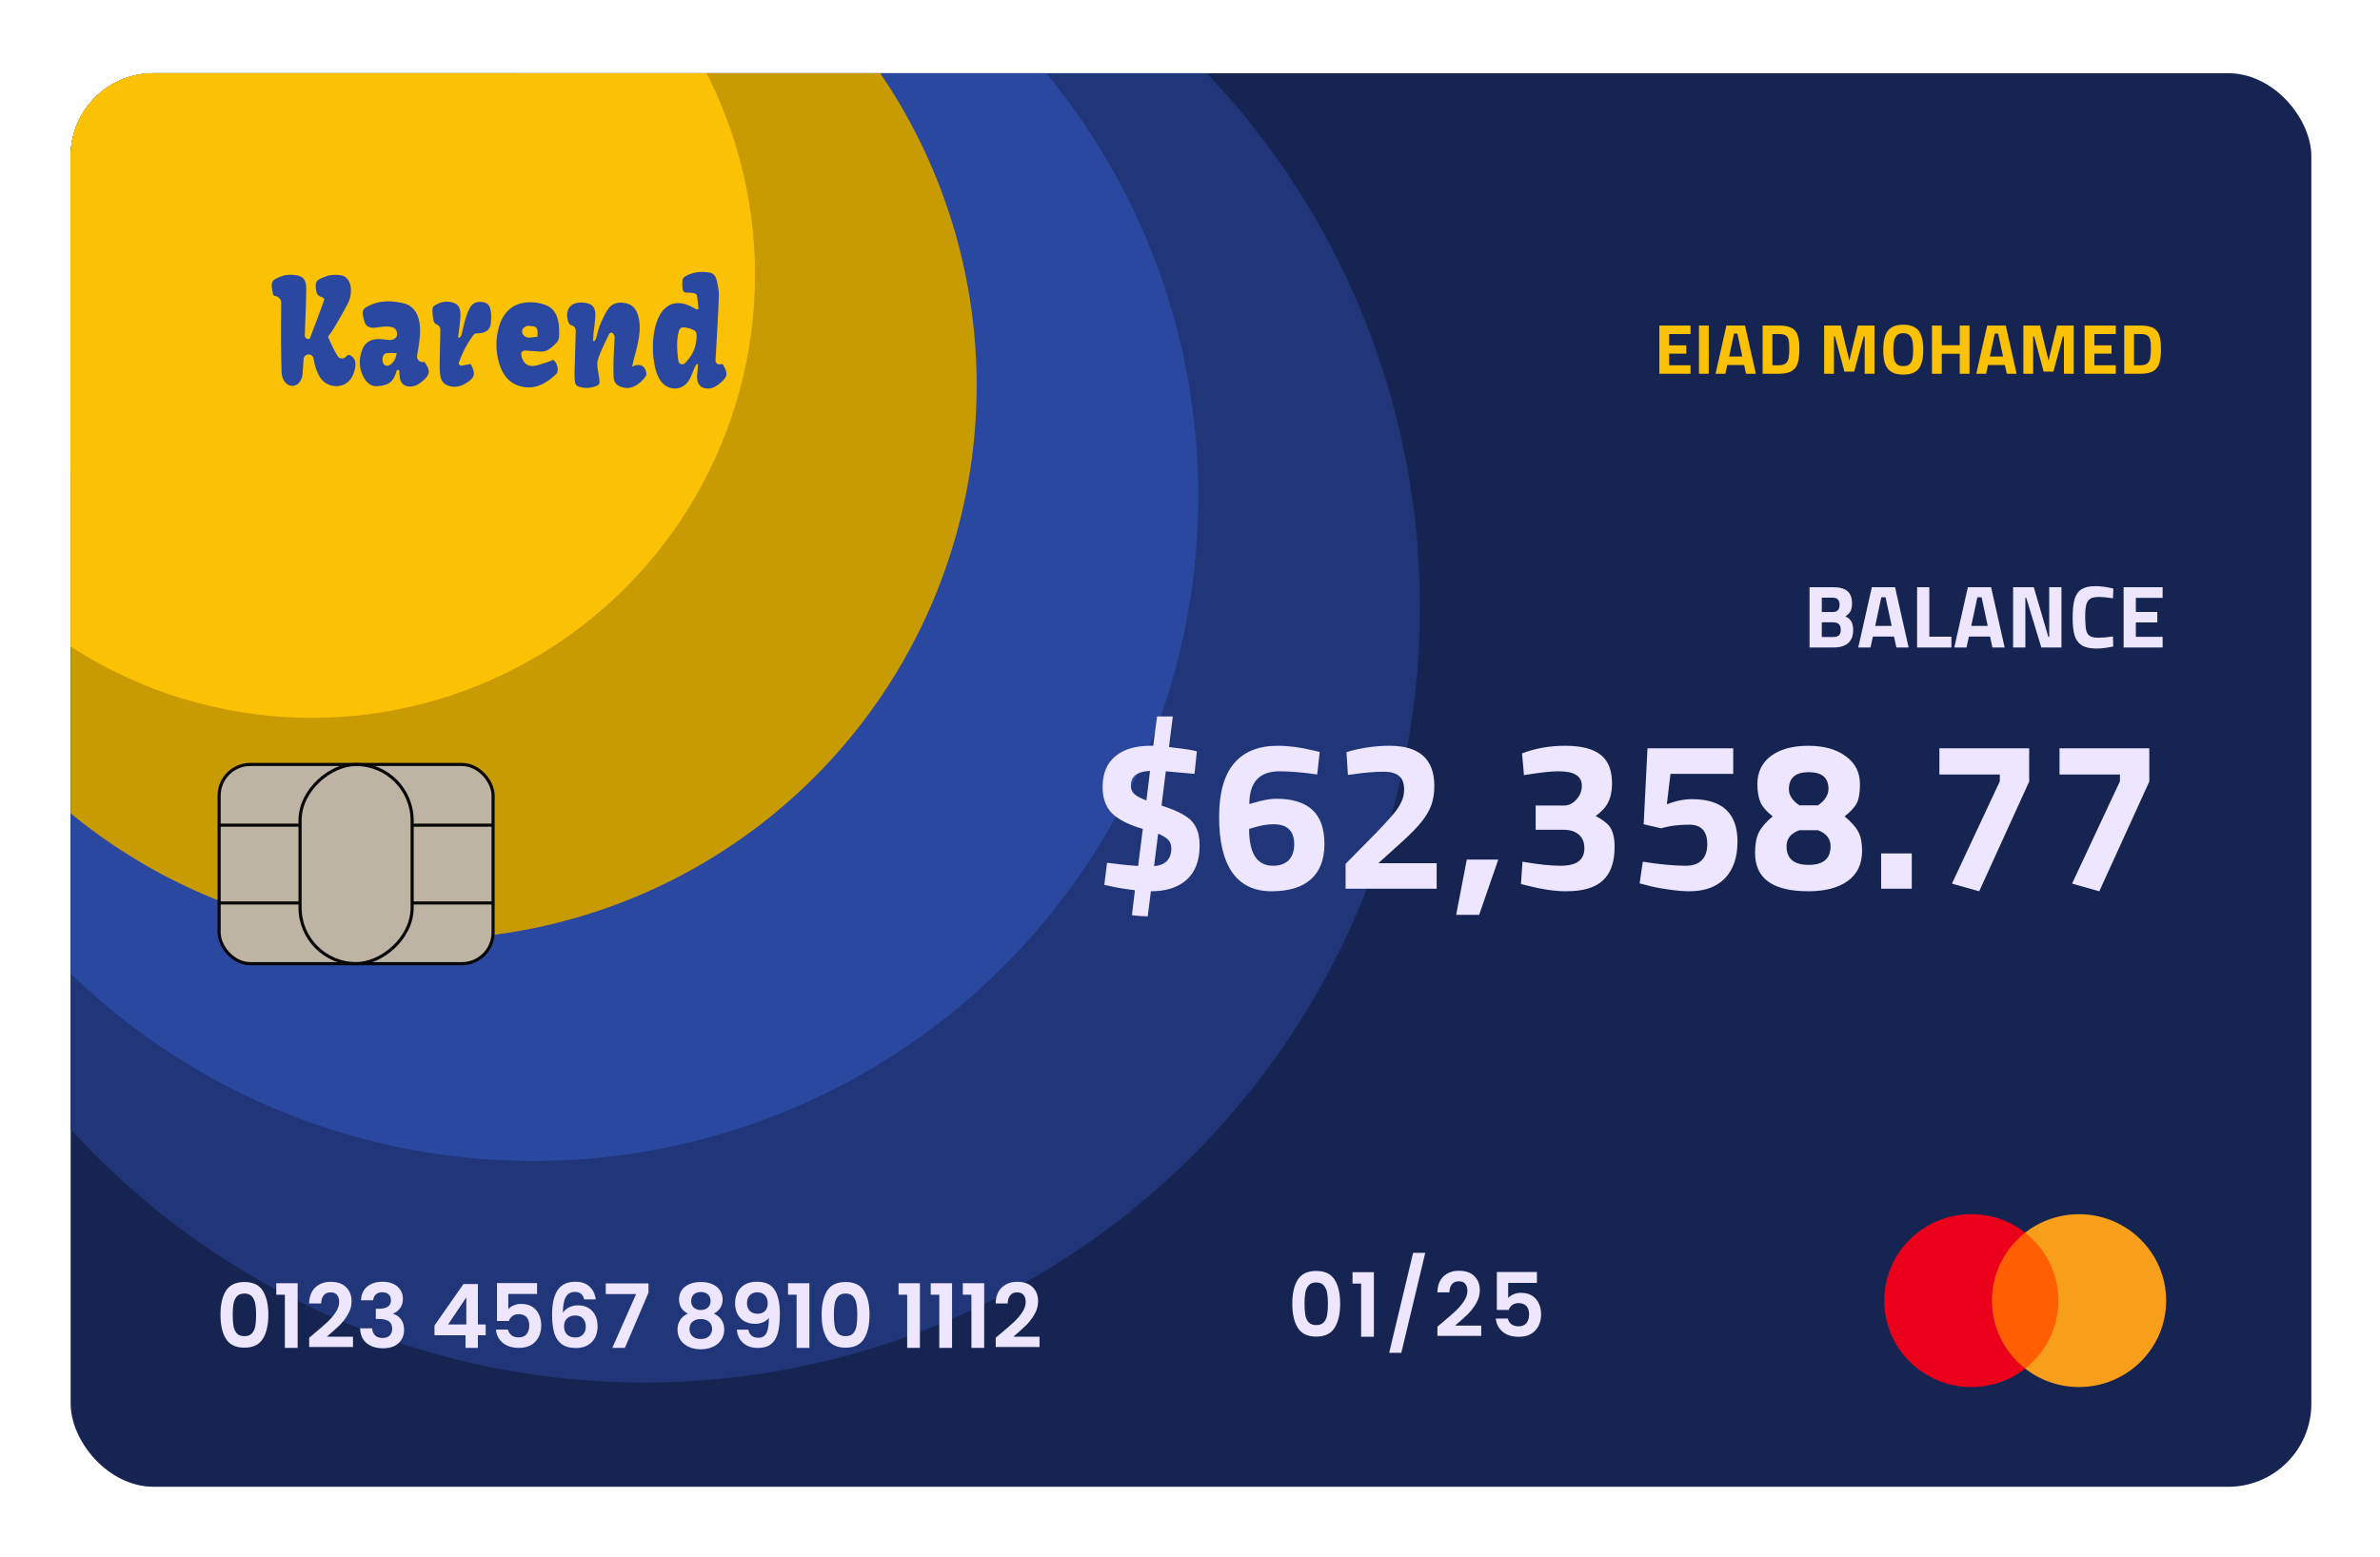 <svg width="330" height="216" viewBox="0 0 330 216" fill="none" xmlns="http://www.w3.org/2000/svg">
<g filter="url(#filter0_d_2760_92266)">
<g clip-path="url(#clip0_2760_92266)">
<rect x="9.797" y="8.924" width="310.683" height="196.059" rx="11.524" fill="#152451"/>
<circle cx="89.322" cy="82.97" r="107.556" fill="#203679"/>
<circle cx="73.957" cy="67.605" r="92.191" fill="#2B48A1"/>
<circle cx="58.591" cy="52.24" r="76.826" fill="#C99B03"/>
<circle cx="43.226" cy="36.875" r="61.461" fill="#FBC205"/>
<circle cx="27.861" cy="21.509" r="46.096" fill="#FBC205"/>
<g clip-path="url(#clip1_2760_92266)">
<path d="M30.57 181.118C30.57 179.7 30.823 178.59 31.332 177.786C31.848 176.983 32.7 176.582 33.888 176.582C35.077 176.582 35.925 176.983 36.433 177.786C36.949 178.59 37.207 179.7 37.207 181.118C37.207 182.543 36.949 183.662 36.433 184.473C35.925 185.285 35.077 185.69 33.888 185.69C32.7 185.69 31.848 185.285 31.332 184.473C30.823 183.662 30.57 182.543 30.57 181.118ZM35.511 181.118C35.511 180.511 35.47 180.003 35.388 179.593C35.314 179.175 35.158 178.835 34.921 178.573C34.691 178.311 34.347 178.18 33.888 178.18C33.429 178.18 33.081 178.311 32.843 178.573C32.614 178.835 32.458 179.175 32.376 179.593C32.303 180.003 32.266 180.511 32.266 181.118C32.266 181.74 32.303 182.265 32.376 182.691C32.45 183.109 32.606 183.449 32.843 183.711C33.081 183.965 33.429 184.092 33.888 184.092C34.347 184.092 34.696 183.965 34.933 183.711C35.171 183.449 35.327 183.109 35.4 182.691C35.474 182.265 35.511 181.74 35.511 181.118ZM38.307 178.34V176.754H41.27V185.715H39.499V178.34H38.307ZM43.511 183.773C44.297 183.117 44.924 182.572 45.391 182.138C45.858 181.695 46.248 181.236 46.559 180.761C46.87 180.286 47.026 179.819 47.026 179.36C47.026 178.942 46.928 178.614 46.731 178.376C46.534 178.139 46.231 178.02 45.821 178.02C45.412 178.02 45.096 178.159 44.875 178.438C44.654 178.708 44.539 179.081 44.531 179.556H42.859C42.892 178.573 43.183 177.827 43.732 177.319C44.289 176.811 44.994 176.557 45.846 176.557C46.78 176.557 47.497 176.807 47.997 177.307C48.497 177.799 48.747 178.45 48.747 179.261C48.747 179.901 48.575 180.511 48.231 181.093C47.886 181.675 47.493 182.183 47.051 182.617C46.608 183.043 46.03 183.56 45.317 184.166H48.944V185.592H42.871V184.314L43.511 183.773ZM50.053 179.114C50.093 178.294 50.38 177.664 50.913 177.221C51.454 176.77 52.163 176.545 53.04 176.545C53.638 176.545 54.15 176.651 54.576 176.865C55.002 177.069 55.322 177.352 55.535 177.713C55.756 178.065 55.867 178.467 55.867 178.917C55.867 179.434 55.731 179.872 55.461 180.233C55.199 180.585 54.883 180.823 54.515 180.945V180.995C54.99 181.142 55.359 181.404 55.621 181.781C55.891 182.158 56.026 182.642 56.026 183.232C56.026 183.724 55.912 184.162 55.682 184.547C55.461 184.932 55.129 185.235 54.687 185.457C54.252 185.67 53.728 185.776 53.113 185.776C52.187 185.776 51.433 185.543 50.852 185.076C50.27 184.609 49.962 183.92 49.93 183.011H51.601C51.618 183.412 51.753 183.736 52.007 183.982C52.269 184.219 52.626 184.338 53.076 184.338C53.494 184.338 53.814 184.223 54.035 183.994C54.265 183.756 54.379 183.453 54.379 183.084C54.379 182.593 54.224 182.24 53.912 182.027C53.601 181.814 53.117 181.708 52.462 181.708H52.105V180.294H52.462C53.626 180.294 54.207 179.905 54.207 179.126C54.207 178.774 54.101 178.499 53.888 178.303C53.683 178.106 53.384 178.008 52.99 178.008C52.605 178.008 52.306 178.114 52.093 178.327C51.888 178.532 51.769 178.794 51.737 179.114H50.053ZM60.242 183.969V182.617L64.261 176.865H66.265V182.47H67.347V183.969H66.265V185.715H64.544V183.969H60.242ZM64.655 178.708L62.135 182.47H64.655V178.708ZM74.465 178.241H70.483V180.343C70.655 180.13 70.901 179.958 71.22 179.827C71.54 179.688 71.88 179.618 72.24 179.618C72.896 179.618 73.433 179.761 73.851 180.048C74.269 180.335 74.572 180.704 74.76 181.154C74.949 181.597 75.043 182.072 75.043 182.58C75.043 183.523 74.773 184.281 74.232 184.854C73.699 185.428 72.937 185.715 71.945 185.715C71.011 185.715 70.266 185.481 69.708 185.014C69.151 184.547 68.835 183.937 68.762 183.183H70.433C70.507 183.51 70.671 183.773 70.925 183.969C71.187 184.166 71.519 184.264 71.921 184.264C72.404 184.264 72.769 184.113 73.015 183.81C73.261 183.506 73.384 183.105 73.384 182.605C73.384 182.097 73.257 181.712 73.002 181.449C72.757 181.179 72.392 181.044 71.909 181.044C71.564 181.044 71.278 181.13 71.048 181.302C70.819 181.474 70.655 181.704 70.556 181.99H68.909V176.729H74.465V178.241ZM80.999 178.991C80.917 178.647 80.774 178.389 80.569 178.217C80.372 178.045 80.085 177.959 79.709 177.959C79.143 177.959 78.725 178.188 78.455 178.647C78.192 179.098 78.057 179.835 78.049 180.859C78.246 180.532 78.533 180.278 78.91 180.097C79.287 179.909 79.696 179.815 80.139 179.815C80.671 179.815 81.143 179.929 81.552 180.159C81.962 180.388 82.282 180.724 82.511 181.167C82.741 181.601 82.855 182.126 82.855 182.74C82.855 183.322 82.737 183.842 82.499 184.301C82.269 184.752 81.929 185.104 81.479 185.358C81.028 185.612 80.491 185.739 79.868 185.739C79.016 185.739 78.344 185.551 77.853 185.174C77.369 184.797 77.029 184.273 76.832 183.601C76.644 182.92 76.549 182.085 76.549 181.093C76.549 179.593 76.808 178.462 77.324 177.7C77.84 176.93 78.656 176.545 79.77 176.545C80.63 176.545 81.298 176.778 81.774 177.246C82.249 177.713 82.523 178.294 82.597 178.991H80.999ZM79.745 181.228C79.311 181.228 78.947 181.355 78.651 181.609C78.356 181.863 78.209 182.232 78.209 182.716C78.209 183.199 78.344 183.58 78.615 183.859C78.893 184.137 79.282 184.277 79.782 184.277C80.225 184.277 80.573 184.141 80.827 183.871C81.089 183.601 81.221 183.236 81.221 182.777C81.221 182.302 81.094 181.925 80.839 181.646C80.594 181.368 80.229 181.228 79.745 181.228ZM89.919 178.057L86.649 185.715H84.904L88.198 178.254H83.994V176.778H89.919V178.057ZM95.378 180.97C94.559 180.544 94.149 179.884 94.149 178.991C94.149 178.549 94.26 178.147 94.481 177.786C94.71 177.418 95.05 177.127 95.501 176.914C95.96 176.692 96.517 176.582 97.173 176.582C97.829 176.582 98.382 176.692 98.832 176.914C99.291 177.127 99.631 177.418 99.853 177.786C100.082 178.147 100.197 178.549 100.197 178.991C100.197 179.442 100.086 179.839 99.865 180.183C99.644 180.519 99.349 180.782 98.98 180.97C99.431 181.167 99.783 181.454 100.037 181.831C100.291 182.207 100.418 182.654 100.418 183.17C100.418 183.728 100.275 184.215 99.988 184.633C99.709 185.043 99.324 185.358 98.832 185.58C98.341 185.801 97.788 185.912 97.173 185.912C96.558 185.912 96.005 185.801 95.513 185.58C95.03 185.358 94.645 185.043 94.358 184.633C94.079 184.215 93.94 183.728 93.94 183.17C93.94 182.654 94.067 182.207 94.321 181.831C94.575 181.445 94.928 181.159 95.378 180.97ZM98.525 179.237C98.525 178.835 98.402 178.524 98.156 178.303C97.919 178.081 97.591 177.971 97.173 177.971C96.763 177.971 96.436 178.081 96.19 178.303C95.952 178.524 95.833 178.839 95.833 179.249C95.833 179.618 95.956 179.913 96.202 180.134C96.456 180.355 96.78 180.466 97.173 180.466C97.566 180.466 97.89 180.355 98.144 180.134C98.398 179.905 98.525 179.606 98.525 179.237ZM97.173 181.72C96.706 181.72 96.325 181.839 96.03 182.076C95.743 182.314 95.6 182.654 95.6 183.097C95.6 183.506 95.739 183.842 96.017 184.105C96.304 184.359 96.689 184.486 97.173 184.486C97.656 184.486 98.037 184.355 98.316 184.092C98.595 183.83 98.734 183.498 98.734 183.097C98.734 182.662 98.591 182.326 98.304 182.089C98.017 181.843 97.64 181.72 97.173 181.72ZM103.769 183.195C103.834 183.556 103.982 183.834 104.211 184.031C104.449 184.219 104.764 184.314 105.158 184.314C105.666 184.314 106.035 184.105 106.264 183.687C106.493 183.261 106.608 182.548 106.608 181.548C106.42 181.81 106.153 182.015 105.809 182.162C105.473 182.31 105.109 182.384 104.715 182.384C104.191 182.384 103.715 182.277 103.289 182.064C102.871 181.843 102.539 181.519 102.294 181.093C102.048 180.659 101.925 180.134 101.925 179.52C101.925 178.61 102.195 177.889 102.736 177.356C103.277 176.815 104.015 176.545 104.949 176.545C106.112 176.545 106.932 176.918 107.407 177.664C107.891 178.409 108.132 179.532 108.132 181.032C108.132 182.097 108.038 182.97 107.85 183.65C107.669 184.33 107.354 184.846 106.903 185.199C106.461 185.551 105.854 185.727 105.084 185.727C104.478 185.727 103.961 185.612 103.535 185.383C103.109 185.145 102.781 184.838 102.552 184.461C102.33 184.076 102.203 183.654 102.171 183.195H103.769ZM105.072 180.982C105.498 180.982 105.834 180.851 106.08 180.589C106.325 180.327 106.448 179.974 106.448 179.532C106.448 179.048 106.317 178.676 106.055 178.413C105.801 178.143 105.453 178.008 105.01 178.008C104.568 178.008 104.215 178.147 103.953 178.426C103.699 178.696 103.572 179.057 103.572 179.507C103.572 179.942 103.695 180.298 103.941 180.577C104.195 180.847 104.572 180.982 105.072 180.982ZM109.263 178.34V176.754H112.225V185.715H110.455V178.34H109.263ZM113.925 181.118C113.925 179.7 114.179 178.59 114.688 177.786C115.204 176.983 116.056 176.582 117.244 176.582C118.433 176.582 119.281 176.983 119.789 177.786C120.305 178.59 120.563 179.7 120.563 181.118C120.563 182.543 120.305 183.662 119.789 184.473C119.281 185.285 118.433 185.69 117.244 185.69C116.056 185.69 115.204 185.285 114.688 184.473C114.179 183.662 113.925 182.543 113.925 181.118ZM118.867 181.118C118.867 180.511 118.826 180.003 118.744 179.593C118.67 179.175 118.514 178.835 118.277 178.573C118.047 178.311 117.703 178.18 117.244 178.18C116.785 178.18 116.437 178.311 116.199 178.573C115.97 178.835 115.814 179.175 115.732 179.593C115.659 180.003 115.622 180.511 115.622 181.118C115.622 181.74 115.659 182.265 115.732 182.691C115.806 183.109 115.962 183.449 116.199 183.711C116.437 183.965 116.785 184.092 117.244 184.092C117.703 184.092 118.051 183.965 118.289 183.711C118.527 183.449 118.682 183.109 118.756 182.691C118.83 182.265 118.867 181.74 118.867 181.118ZM124.592 178.34V176.754H127.555V185.715H125.784V178.34H124.592ZM129.046 178.34V176.754H132.008V185.715H130.238V178.34H129.046ZM133.499 178.34V176.754H136.461V185.715H134.691V178.34H133.499ZM138.702 183.773C139.489 183.117 140.116 182.572 140.583 182.138C141.05 181.695 141.439 181.236 141.751 180.761C142.062 180.286 142.218 179.819 142.218 179.36C142.218 178.942 142.12 178.614 141.923 178.376C141.726 178.139 141.423 178.02 141.013 178.02C140.604 178.02 140.288 178.159 140.067 178.438C139.846 178.708 139.731 179.081 139.723 179.556H138.051C138.084 178.573 138.375 177.827 138.924 177.319C139.481 176.811 140.186 176.557 141.038 176.557C141.972 176.557 142.689 176.807 143.189 177.307C143.689 177.799 143.939 178.45 143.939 179.261C143.939 179.901 143.767 180.511 143.423 181.093C143.078 181.675 142.685 182.183 142.243 182.617C141.8 183.043 141.222 183.56 140.509 184.166H144.136V185.592H138.063V184.314L138.702 183.773Z" fill="#EEE6FF"/>
<path d="M179.183 179.582C179.183 178.165 179.437 177.054 179.945 176.251C180.461 175.448 181.313 175.047 182.502 175.047C183.69 175.047 184.538 175.448 185.046 176.251C185.562 177.054 185.82 178.165 185.82 179.582C185.82 181.008 185.562 182.127 185.046 182.938C184.538 183.749 183.69 184.155 182.502 184.155C181.313 184.155 180.461 183.749 179.945 182.938C179.437 182.127 179.183 181.008 179.183 179.582ZM184.124 179.582C184.124 178.976 184.083 178.468 184.001 178.058C183.927 177.64 183.772 177.3 183.534 177.038C183.305 176.776 182.961 176.645 182.502 176.645C182.043 176.645 181.694 176.776 181.457 177.038C181.227 177.3 181.072 177.64 180.99 178.058C180.916 178.468 180.879 178.976 180.879 179.582C180.879 180.205 180.916 180.73 180.99 181.156C181.063 181.574 181.219 181.914 181.457 182.176C181.694 182.43 182.043 182.557 182.502 182.557C182.961 182.557 183.309 182.43 183.546 182.176C183.784 181.914 183.94 181.574 184.014 181.156C184.087 180.73 184.124 180.205 184.124 179.582ZM187.535 176.804V175.219H190.497V184.18H188.727V176.804H187.535ZM197.618 172.539L194.299 186.405H192.615L195.934 172.539H197.618ZM199.946 182.238C200.732 181.582 201.359 181.037 201.826 180.603C202.293 180.16 202.683 179.701 202.994 179.226C203.305 178.751 203.461 178.284 203.461 177.825C203.461 177.407 203.363 177.079 203.166 176.841C202.969 176.604 202.666 176.485 202.256 176.485C201.847 176.485 201.531 176.624 201.31 176.903C201.089 177.173 200.974 177.546 200.966 178.021H199.294C199.327 177.038 199.618 176.292 200.167 175.784C200.724 175.276 201.429 175.022 202.281 175.022C203.215 175.022 203.932 175.272 204.432 175.772C204.932 176.264 205.182 176.915 205.182 177.726C205.182 178.366 205.01 178.976 204.666 179.558C204.322 180.14 203.928 180.648 203.486 181.082C203.043 181.508 202.465 182.024 201.753 182.631H205.379V184.057H199.306V182.778L199.946 182.238ZM213.101 176.706H209.118V178.808C209.29 178.595 209.536 178.423 209.856 178.292C210.175 178.152 210.515 178.083 210.876 178.083C211.532 178.083 212.068 178.226 212.486 178.513C212.904 178.8 213.207 179.169 213.396 179.619C213.584 180.062 213.679 180.537 213.679 181.045C213.679 181.988 213.408 182.746 212.867 183.319C212.335 183.893 211.573 184.18 210.581 184.18C209.647 184.18 208.901 183.946 208.344 183.479C207.787 183.012 207.471 182.401 207.397 181.648H209.069C209.143 181.975 209.307 182.238 209.561 182.434C209.823 182.631 210.155 182.729 210.556 182.729C211.04 182.729 211.405 182.578 211.65 182.274C211.896 181.971 212.019 181.57 212.019 181.07C212.019 180.562 211.892 180.177 211.638 179.914C211.392 179.644 211.028 179.509 210.544 179.509C210.2 179.509 209.913 179.595 209.684 179.767C209.454 179.939 209.29 180.168 209.192 180.455H207.545V175.194H213.101V176.706Z" fill="#EEE6FF"/>
<path d="M286.086 188.589H275.512V169.742H286.086V188.589Z" fill="#FF5F00"/>
<path d="M276.192 179.164C276.192 175.341 277.997 171.935 280.808 169.74C278.752 168.136 276.158 167.178 273.339 167.178C266.664 167.178 261.254 172.544 261.254 179.164C261.254 185.784 266.664 191.15 273.339 191.15C276.158 191.15 278.752 190.192 280.808 188.588C277.997 186.393 276.192 182.987 276.192 179.164" fill="#EB001B"/>
<path d="M300.348 179.164C300.348 185.784 294.937 191.15 288.263 191.15C285.443 191.15 282.849 190.192 280.793 188.588C283.605 186.393 285.41 182.987 285.41 179.164C285.41 175.341 283.605 171.935 280.793 169.74C282.849 168.136 285.443 167.178 288.263 167.178C294.937 167.178 300.348 172.544 300.348 179.164" fill="#F79E1B"/>
<path d="M250.904 80.216H254.186C255.079 80.216 255.735 80.396 256.152 80.756C256.579 81.109 256.792 81.682 256.792 82.477C256.792 82.903 256.722 83.256 256.583 83.534C256.443 83.813 256.206 84.059 255.87 84.272C256.239 84.419 256.509 84.645 256.681 84.948C256.861 85.251 256.951 85.649 256.951 86.14C256.951 86.96 256.718 87.57 256.251 87.972C255.784 88.373 255.112 88.574 254.235 88.574H250.904V80.216ZM254.112 83.657C254.751 83.657 255.071 83.326 255.071 82.662C255.071 81.998 254.747 81.666 254.1 81.666H252.6V83.657H254.112ZM254.149 87.124C254.518 87.124 254.788 87.05 254.96 86.903C255.14 86.747 255.231 86.489 255.231 86.128C255.231 85.767 255.145 85.505 254.972 85.341C254.8 85.169 254.526 85.083 254.149 85.083H252.6V87.124H254.149ZM262.613 87.062H259.687L259.355 88.574H257.659L259.54 80.216H262.76L264.641 88.574H262.945L262.613 87.062ZM261.445 81.617H260.855L260.007 85.587H262.293L261.445 81.617ZM270.573 87.075V88.574H265.816V80.216H267.512V87.075H270.573ZM275.928 87.062H273.003L272.671 88.574H270.974L272.855 80.216H276.076L277.956 88.574H276.26L275.928 87.062ZM274.76 81.617H274.17L273.322 85.587H275.609L274.76 81.617ZM285.83 80.216V88.574H283.04L280.95 81.691H280.827V88.574H279.131V80.216H281.995L284.011 87.099H284.134V80.216H285.83ZM290.665 88.722C289.78 88.722 289.1 88.566 288.625 88.255C288.15 87.943 287.822 87.484 287.642 86.878C287.469 86.263 287.383 85.448 287.383 84.432C287.383 83.317 287.478 82.449 287.666 81.826C287.863 81.203 288.186 80.756 288.637 80.486C289.088 80.207 289.719 80.068 290.53 80.068C291.276 80.068 292.108 80.179 293.025 80.4L292.976 81.752C292.165 81.629 291.505 81.568 290.997 81.568C290.481 81.568 290.092 81.65 289.83 81.814C289.567 81.977 289.383 82.248 289.276 82.625C289.178 82.994 289.129 83.518 289.129 84.198V84.653C289.145 85.358 289.194 85.886 289.276 86.239C289.367 86.583 289.539 86.833 289.793 86.989C290.047 87.144 290.436 87.222 290.96 87.222C291.518 87.222 292.19 87.165 292.976 87.05L293.013 88.439C292.12 88.627 291.337 88.722 290.665 88.722ZM296.147 81.691V83.645H299.122V85.096H296.147V87.099H299.86V88.574H294.451V80.216H299.86V81.691H296.147Z" fill="#EEE6FF"/>
<path d="M159.136 125.868C157.681 125.809 156.953 125.741 156.953 125.662L157.366 122.24C155.871 122.063 154.652 121.856 153.708 121.62L153.118 121.502L153.501 118.434C155.094 118.65 156.53 118.798 157.808 118.877L158.457 113.743C156.412 113.134 154.966 112.386 154.121 111.501C153.295 110.616 152.882 109.436 152.882 107.961C152.882 106.073 153.462 104.647 154.622 103.684C155.783 102.7 157.415 102.208 159.519 102.208H159.903L160.434 98.137H162.617L162.086 102.385C162.499 102.425 163.069 102.494 163.797 102.592C164.525 102.69 165.076 102.779 165.449 102.857L165.951 102.975L165.626 106.103C164.19 105.965 162.863 105.847 161.644 105.749L161.054 110.498C162.391 110.931 163.433 111.373 164.181 111.826C164.928 112.259 165.469 112.809 165.803 113.478C166.157 114.127 166.334 114.982 166.334 116.044C166.334 118.129 165.734 119.712 164.535 120.794C163.335 121.856 161.693 122.387 159.608 122.387H159.578L159.136 125.868ZM159.46 105.69C157.69 105.768 156.805 106.447 156.805 107.725C156.805 108.197 156.953 108.581 157.248 108.876C157.563 109.171 158.133 109.476 158.959 109.79L159.46 105.69ZM160.021 118.906C160.827 118.827 161.427 118.582 161.821 118.169C162.214 117.736 162.411 117.175 162.411 116.487C162.411 115.956 162.273 115.553 161.998 115.277C161.742 114.982 161.27 114.687 160.582 114.392L160.021 118.906ZM176.293 122.387C173.913 122.387 172.104 121.522 170.865 119.791C169.645 118.041 169.036 115.474 169.036 112.091C169.036 108.768 169.724 106.289 171.101 104.657C172.477 103.025 174.493 102.208 177.148 102.208C178.722 102.208 180.364 102.425 182.075 102.857L182.99 103.064L182.636 106.191C180.63 105.896 178.889 105.749 177.414 105.749C174.621 105.749 173.225 107.263 173.225 110.292L173.844 110.115C175.103 109.741 176.136 109.554 176.942 109.554C179.184 109.554 180.856 110.066 181.957 111.088C183.078 112.111 183.639 113.694 183.639 115.838C183.639 117.982 183.009 119.614 181.751 120.735C180.512 121.837 178.692 122.387 176.293 122.387ZM176.499 118.847C177.443 118.847 178.171 118.591 178.683 118.08C179.194 117.549 179.45 116.812 179.45 115.867C179.45 114.019 178.496 113.094 176.588 113.094C175.703 113.094 174.739 113.262 173.697 113.596L173.195 113.743C173.195 117.146 174.297 118.847 176.499 118.847ZM186.576 118.582L190.736 114.363C191.817 113.242 192.624 112.367 193.155 111.737C193.686 111.108 194.069 110.528 194.305 109.997C194.561 109.466 194.689 108.895 194.689 108.286C194.689 107.401 194.453 106.771 193.981 106.398C193.529 106.004 192.84 105.808 191.916 105.808C190.618 105.808 189.182 105.926 187.609 106.162L186.901 106.25L186.694 103.093C188.622 102.503 190.618 102.208 192.683 102.208C196.813 102.208 198.878 104.067 198.878 107.784C198.878 108.768 198.74 109.643 198.465 110.41C198.209 111.157 197.767 111.924 197.138 112.711C196.528 113.478 195.653 114.383 194.512 115.425L191.119 118.493H199.203V122.033H186.576V118.582ZM203.379 117.992H207.745L205.09 125.662H201.904L203.379 117.992ZM217.147 122.387C215.613 122.387 213.843 122.132 211.837 121.62L210.893 121.384L211.099 118.287C213.263 118.66 215.013 118.847 216.351 118.847C217.491 118.847 218.327 118.65 218.858 118.257C219.409 117.844 219.684 117.234 219.684 116.428C219.684 115.602 219.429 114.973 218.917 114.54C218.406 114.088 217.717 113.861 216.852 113.861H212.928V110.498H216.852C217.501 110.498 218.071 110.223 218.563 109.672C219.075 109.122 219.33 108.482 219.33 107.755C219.33 107.066 219.065 106.565 218.534 106.25C218.022 105.916 217.206 105.749 216.085 105.749C215.161 105.749 213.823 105.886 212.073 106.162L211.306 106.28L211.04 103.271C212.85 102.562 214.836 102.208 217 102.208C219.261 102.208 220.913 102.631 221.956 103.477C222.998 104.303 223.519 105.621 223.519 107.43C223.519 108.492 223.332 109.377 222.959 110.085C222.605 110.774 222.034 111.393 221.248 111.944C221.936 112.318 222.457 112.672 222.811 113.006C223.185 113.34 223.45 113.763 223.608 114.274C223.785 114.766 223.873 115.425 223.873 116.251C223.873 118.336 223.332 119.88 222.251 120.883C221.189 121.886 219.488 122.387 217.147 122.387ZM234.245 122.387C233.399 122.387 232.396 122.299 231.236 122.122C230.095 121.964 229.151 121.778 228.404 121.561L227.342 121.296L227.784 118.287C230.105 118.66 232.091 118.847 233.744 118.847C234.707 118.847 235.445 118.591 235.956 118.08C236.467 117.569 236.723 116.831 236.723 115.867C236.723 114.058 235.897 113.153 234.245 113.153C232.888 113.153 231.728 113.281 230.764 113.537L230.321 113.655L227.902 113.094L228.433 102.562H240.322V106.103H231.619L231.118 110.321C232.337 109.849 233.498 109.613 234.599 109.613C238.808 109.613 240.912 111.57 240.912 115.484C240.912 117.687 240.332 119.388 239.172 120.588C238.011 121.787 236.369 122.387 234.245 122.387ZM250.724 122.387C245.807 122.387 243.348 120.617 243.348 117.077C243.348 115.877 243.525 114.923 243.879 114.215C244.253 113.488 244.892 112.75 245.797 112.003C244.971 111.354 244.41 110.715 244.115 110.085C243.82 109.436 243.673 108.581 243.673 107.519C243.673 105.847 244.312 104.539 245.59 103.595C246.869 102.671 248.58 102.208 250.724 102.208C252.887 102.208 254.618 102.69 255.916 103.654C257.233 104.598 257.892 105.896 257.892 107.548C257.892 108.689 257.755 109.544 257.479 110.115C257.204 110.685 256.634 111.314 255.768 112.003C256.673 112.75 257.302 113.458 257.656 114.127C258.01 114.776 258.187 115.651 258.187 116.753C258.187 118.621 257.519 120.027 256.181 120.971C254.863 121.915 253.044 122.387 250.724 122.387ZM252.081 110.469C253.044 109.8 253.526 109.033 253.526 108.168C253.526 106.634 252.612 105.867 250.783 105.867C248.953 105.867 248.039 106.663 248.039 108.256C248.039 109.063 248.521 109.8 249.484 110.469H252.081ZM250.783 118.729C252.808 118.729 253.821 117.864 253.821 116.133C253.821 115.11 253.241 114.373 252.081 113.92H249.484C248.304 114.353 247.714 115.091 247.714 116.133C247.714 117.864 248.737 118.729 250.783 118.729ZM260.83 117.136H265.078V122.033H260.83V117.136ZM270.649 121.325L277.287 107.135V106.191H268.909V102.562H281.358V107.165L274.426 122.387L270.649 121.325ZM287.305 121.325L293.943 107.135V106.191H285.564V102.562H298.014V107.165L291.081 122.387L287.305 121.325Z" fill="#EEE6FF"/>
<path d="M231.432 45.102V46.666H233.812V47.826H231.432V49.429H234.402V50.609H230.075V43.922H234.402V45.102H231.432ZM235.57 43.922H236.927V50.609H235.57V43.922ZM241.835 49.4H239.494L239.229 50.609H237.872L239.376 43.922H241.953L243.457 50.609H242.1L241.835 49.4ZM240.901 45.044H240.429L239.75 48.22H241.579L240.901 45.044ZM246.649 43.922C247.41 43.922 247.993 44.031 248.4 44.247C248.806 44.457 249.088 44.791 249.245 45.25C249.409 45.709 249.491 46.345 249.491 47.158C249.491 48.003 249.412 48.672 249.255 49.164C249.098 49.656 248.813 50.019 248.4 50.255C247.993 50.491 247.41 50.609 246.649 50.609H244.397V43.922H246.649ZM246.649 49.429C247.075 49.429 247.39 49.344 247.593 49.174C247.803 49.003 247.937 48.761 247.996 48.446C248.062 48.125 248.095 47.669 248.095 47.079C248.095 46.555 248.062 46.158 247.996 45.889C247.931 45.62 247.796 45.424 247.593 45.299C247.39 45.168 247.075 45.102 246.649 45.102H245.754V49.429H246.649ZM259.909 43.922V50.609H258.552V45.437H258.405L257.097 50.314H255.74L254.432 45.437H254.284V50.609H252.927V43.922H255.238L256.418 48.79L257.598 43.922H259.909ZM263.896 50.727C263.22 50.727 262.68 50.606 262.273 50.364C261.867 50.121 261.572 49.751 261.388 49.252C261.211 48.748 261.123 48.095 261.123 47.295C261.123 46.489 261.211 45.834 261.388 45.329C261.572 44.817 261.867 44.437 262.273 44.188C262.68 43.932 263.22 43.804 263.896 43.804C264.571 43.804 265.112 43.932 265.518 44.188C265.925 44.437 266.216 44.817 266.393 45.329C266.577 45.834 266.669 46.489 266.669 47.295C266.669 48.082 266.58 48.725 266.403 49.223C266.233 49.721 265.944 50.098 265.538 50.354C265.131 50.603 264.584 50.727 263.896 50.727ZM263.896 49.547C264.25 49.547 264.525 49.475 264.722 49.331C264.925 49.18 265.066 48.944 265.145 48.623C265.23 48.295 265.272 47.853 265.272 47.295C265.272 46.738 265.23 46.296 265.145 45.968C265.059 45.633 264.915 45.388 264.712 45.23C264.515 45.066 264.243 44.984 263.896 44.984C263.548 44.984 263.273 45.066 263.07 45.23C262.873 45.388 262.732 45.633 262.647 45.968C262.562 46.296 262.519 46.738 262.519 47.295C262.519 47.813 262.555 48.233 262.627 48.554C262.699 48.875 262.834 49.121 263.03 49.292C263.234 49.462 263.522 49.547 263.896 49.547ZM273.084 43.922V50.609H271.727V47.836H269.239V50.609H267.882V43.922H269.239V46.656H271.727V43.922H273.084ZM277.988 49.4H275.648L275.382 50.609H274.025L275.53 43.922H278.106L279.611 50.609H278.254L277.988 49.4ZM277.054 45.044H276.582L275.904 48.22H277.733L277.054 45.044ZM287.533 43.922V50.609H286.176V45.437H286.028L284.72 50.314H283.363L282.055 45.437H281.908V50.609H280.551V43.922H282.862L284.042 48.79L285.222 43.922H287.533ZM290.398 45.102V46.666H292.778V47.826H290.398V49.429H293.368V50.609H289.041V43.922H293.368V45.102H290.398ZM296.787 43.922C297.548 43.922 298.131 44.031 298.538 44.247C298.944 44.457 299.226 44.791 299.383 45.25C299.547 45.709 299.629 46.345 299.629 47.158C299.629 48.003 299.55 48.672 299.393 49.164C299.236 49.656 298.951 50.019 298.538 50.255C298.131 50.491 297.548 50.609 296.787 50.609H294.535V43.922H296.787ZM296.787 49.429C297.213 49.429 297.528 49.344 297.731 49.174C297.941 49.003 298.075 48.761 298.134 48.446C298.2 48.125 298.233 47.669 298.233 47.079C298.233 46.555 298.2 46.158 298.134 45.889C298.069 45.62 297.934 45.424 297.731 45.299C297.528 45.168 297.213 45.102 296.787 45.102H295.892V49.429H296.787Z" fill="#FBC205"/>
<path d="M45.488 45.477C45.489 45.477 45.49 45.477 45.49 45.478C45.896 46.423 46.278 47.339 46.835 48.187C47.078 48.557 47.593 48.59 47.916 48.286C47.974 48.231 48.033 48.176 48.092 48.121C48.22 48.001 48.413 47.964 48.565 48.051V48.051C49.245 48.441 49.403 49.036 49.224 49.868C48.969 51.076 48.425 51.93 47.33 52.233C46.187 52.549 45.005 52.099 44.372 51.1C43.873 50.312 43.627 49.41 43.461 48.471V48.471C43.4 48.128 43.067 47.9 42.721 47.94C42.716 47.94 42.712 47.941 42.707 47.941C42.377 47.979 42.12 48.246 42.097 48.578C42.05 49.25 42.005 49.913 41.958 50.584C41.903 51.382 41.483 52.187 40.689 52.28V52.28C39.698 52.396 39.06 51.377 39.037 50.38C39.003 48.937 38.969 47.499 38.96 46.059C38.95 44.305 38.974 42.552 38.988 40.763C38.992 40.343 38.709 39.974 38.303 39.868C38.265 39.859 38.227 39.849 38.19 39.839C38.059 39.805 37.893 39.752 37.865 39.619V39.619C37.486 37.835 37.564 37.602 39.145 37.051C39.761 36.835 40.482 36.847 41.131 36.952C42.093 37.105 42.457 37.67 42.461 38.799C42.462 39.932 42.411 41.066 42.375 42.199C42.341 43.242 42.289 44.282 42.255 45.324V45.324C42.245 45.679 42.785 45.975 42.972 45.674C42.981 45.658 42.99 45.642 42.996 45.625C43.672 43.893 44.309 42.136 44.949 40.388V40.388C45.016 40.212 44.813 40.042 44.635 39.978C44.562 39.952 44.488 39.925 44.415 39.899C44.14 39.8 43.931 39.565 43.876 39.278C43.581 37.747 43.846 37.609 45.193 37.097C45.805 36.865 46.522 36.865 47.178 36.929C48.055 37.02 48.597 37.799 48.652 38.803C48.696 39.56 48.547 40.288 48.212 40.921C47.619 42.048 46.976 43.145 46.332 44.238C46.081 44.667 45.777 45.052 45.486 45.474C45.485 45.476 45.486 45.477 45.488 45.477V45.477Z" fill="#2B48A1"/>
<path d="M96.854 41.642C96.788 41.015 96.746 40.386 96.638 39.767C96.612 39.625 96.381 39.467 96.223 39.435C95.882 39.366 95.526 39.357 95.175 39.354C94.841 39.349 94.669 39.144 94.638 38.806C94.603 38.413 94.579 38.004 94.636 37.617C94.664 37.419 94.853 37.186 95.02 37.091C96.092 36.48 97.24 36.37 98.408 36.581C98.897 36.667 99.243 37.068 99.362 37.599C99.519 38.305 99.703 39.044 99.678 39.758C99.578 42.542 99.401 45.322 99.249 48.106C99.239 48.304 99.222 48.501 99.203 48.709C99.167 49.088 99.51 49.39 99.88 49.303C99.898 49.298 99.916 49.294 99.933 49.29C100.044 49.264 100.193 49.249 100.251 49.347V49.347C100.965 50.55 100.903 51.018 99.907 51.865C99.36 52.332 98.778 52.694 98.058 52.661C97.187 52.621 96.706 52.134 96.65 51.144C96.63 50.782 96.706 50.418 96.737 50.052C96.755 49.828 96.765 49.604 96.776 49.379C96.779 49.329 96.747 49.284 96.7 49.268V49.268C96.65 49.25 96.596 49.27 96.568 49.315C96.488 49.444 96.403 49.569 96.34 49.708C96.096 50.254 95.894 50.826 95.622 51.349C94.669 53.169 92.432 52.973 91.523 51.48C91.224 50.988 90.978 50.411 90.848 49.83C90.411 47.899 90.406 45.949 90.871 44.01C90.907 43.862 90.957 43.72 91.005 43.578C91.942 40.674 93.978 40.302 95.938 41.337C96.109 41.426 96.277 41.523 96.446 41.618C96.572 41.69 96.725 41.696 96.856 41.634V41.634M94.078 48.885C94.148 49.306 94.703 49.438 94.996 49.128C95.772 48.308 96.342 47.396 96.506 46.248C96.714 44.793 96.667 44.574 95.198 44.225C94.419 44.041 94.181 44.26 94.021 45.146C93.795 46.398 93.876 47.644 94.078 48.885V48.885Z" fill="#2B48A1"/>
<path d="M87.645 49.614C87.772 49.564 87.889 49.518 88 49.475C88.549 49.262 89.24 49.446 89.462 49.992V49.992C89.73 50.649 89.681 50.86 89.218 51.366C88.327 52.33 87.329 52.883 86.066 52.414C85.502 52.206 85.115 51.811 85.082 51.113C85.046 50.319 85.048 49.524 85.067 48.728C85.095 47.75 85.16 46.769 85.208 45.792C85.215 45.641 85.252 45.461 85.194 45.338C85.115 45.166 84.986 44.976 84.84 44.912C84.742 44.87 84.503 44.985 84.449 45.104C83.899 46.296 83.256 47.455 82.891 48.72C82.694 49.409 82.948 50.289 83.062 51.068C83.203 52.041 83.173 52.168 82.342 52.422C81.655 52.633 80.963 52.637 80.273 52.401C79.918 52.281 79.725 52.036 79.704 51.619C79.686 51.281 79.649 50.945 79.66 50.609C79.709 48.682 79.771 46.751 79.827 44.822C79.829 44.749 79.83 44.675 79.831 44.6C79.835 44.274 79.6 43.985 79.284 43.906V43.906C79.069 43.851 78.9 43.705 78.825 43.497C78.718 43.204 78.657 42.939 78.629 42.613C78.564 41.874 78.942 41.121 79.644 40.883C80.279 40.667 80.954 40.673 81.657 40.898C82.33 41.114 82.574 41.757 82.552 42.467C82.525 43.321 82.384 44.167 82.297 45.016C82.263 45.33 82.245 45.649 82.222 45.964C82.218 46.015 82.249 46.063 82.297 46.08V46.08C82.347 46.097 82.401 46.079 82.434 46.039C82.514 45.942 82.606 45.849 82.641 45.735C82.817 45.156 82.914 44.54 83.139 43.989C83.453 43.216 83.789 42.44 84.231 41.757C84.93 40.676 85.956 40.586 87.01 40.888C87.954 41.157 88.381 41.971 88.586 43.003C88.812 44.147 88.674 45.263 88.446 46.369C88.281 47.174 88.043 47.957 87.843 48.751C87.787 48.975 87.743 49.205 87.658 49.61" fill="#2B48A1"/>
<path d="M58.835 48.951C59.696 50.134 59.66 50.705 58.667 51.562C58.127 52.03 57.548 52.406 56.829 52.386C55.917 52.361 55.446 51.86 55.398 50.809C55.39 50.629 55.391 50.449 55.37 50.257C55.348 50.054 55.056 50.005 55.001 50.202V50.202C54.531 51.874 53.763 52.243 52.246 52.336C51.343 52.392 50.736 51.738 50.324 50.902C49.731 49.697 49.759 48.421 50.255 47.192C50.625 46.275 51.363 45.859 52.214 45.804C52.773 45.767 53.339 45.86 53.898 45.924V45.924C54.469 45.988 55.072 45.694 55.06 45.119C55.046 44.436 54.659 44.115 53.844 44.064C53.262 44.027 52.671 44.135 52.091 44.216V44.216C51.462 44.3 50.804 44.129 50.585 43.533C50.456 43.182 50.369 42.816 50.306 42.439C50.228 41.955 50.366 41.629 50.758 41.389C51.758 40.783 52.839 40.553 53.951 40.564C54.591 40.571 55.237 40.677 55.87 40.81C57.121 41.074 57.896 42.007 58.147 43.428C58.358 44.628 58.202 45.808 58.021 46.985C57.966 47.342 57.901 47.698 57.83 48.069C57.718 48.652 58.269 49.137 58.831 48.948V48.948M54.997 47.756C54.524 47.751 54.05 47.702 53.587 47.761C53.168 47.811 52.96 48.336 53.061 48.901C53.137 49.317 53.39 49.541 53.739 49.497C54.308 49.426 54.932 48.612 54.994 47.756" fill="#2B48A1"/>
<path d="M76.703 48.678C77.133 49.02 77.299 49.47 77.333 49.967C77.347 50.181 77.279 50.488 77.149 50.617C75.743 51.987 74.163 52.844 72.263 52.378C70.457 51.938 69.481 50.506 69.047 48.56C68.717 47.077 68.767 45.58 69.18 44.114C69.751 42.091 71.052 40.917 72.909 40.725C73.859 40.629 74.786 40.747 75.691 41.096C76.611 41.455 77.166 42.193 77.388 43.248C77.474 43.66 77.525 44.094 77.525 44.52C77.522 45.148 77.646 45.835 77.148 46.33C76.517 46.955 75.883 47.595 74.958 47.535C74.235 47.489 73.51 47.437 72.787 47.39V47.39C72.486 47.37 72.231 47.627 72.268 47.926C72.405 49.046 73.099 49.672 74.107 49.507C74.714 49.409 75.306 49.182 75.903 48.996C76.184 48.908 76.457 48.781 76.71 48.68M74.51 45.475C74.66 43.988 74.245 44.054 73.44 43.975C73.283 43.96 73.098 43.942 72.965 44.013C72.767 44.124 72.528 44.273 72.443 44.48V44.48C72.195 45.067 72.808 45.669 73.441 45.597C73.812 45.554 74.165 45.514 74.513 45.474" fill="#2B48A1"/>
<path d="M65.264 49.245C65.977 50.594 65.864 51.125 64.719 51.861C63.916 52.378 63.078 52.582 62.159 52.267C61.52 52.049 61.151 51.582 61.048 50.859C60.983 50.409 60.952 49.946 60.958 49.49C60.976 47.991 61.019 46.492 61.052 44.992C61.054 44.827 61.056 44.662 61.056 44.494C61.058 44.184 60.866 43.905 60.576 43.794V43.794C60.323 43.696 60.144 43.469 60.102 43.201C60.049 42.863 59.993 42.51 59.972 42.154C59.923 41.35 59.974 41.283 60.592 40.96C61.221 40.63 61.871 40.523 62.557 40.673C63.432 40.864 63.837 41.328 63.843 42.352C63.846 43.051 63.738 43.75 63.663 44.447C63.628 44.789 63.572 45.128 63.523 45.469C63.515 45.527 63.546 45.584 63.6 45.609V45.609C63.657 45.635 63.725 45.616 63.765 45.567C63.852 45.458 63.949 45.352 63.983 45.225C64.179 44.495 64.318 43.742 64.53 43.018C64.682 42.501 64.876 41.987 65.121 41.52C65.412 40.968 65.872 40.651 66.458 40.638C67.585 40.617 68.014 41.05 68.09 42.342C68.12 42.847 68.099 43.345 68.012 43.85C67.88 44.623 67.115 45.012 66.331 44.992V44.992C66.114 44.986 65.808 45.019 65.686 45.181C64.807 46.349 64.111 47.658 63.618 49.094V49.094C63.536 49.328 63.838 49.526 64.081 49.478C64.474 49.399 64.853 49.323 65.26 49.243" fill="#2B48A1"/>
</g>
<rect x="30.383" y="104.801" width="37.986" height="27.626" rx="4.317" fill="#BDB4A3" stroke="#070707" stroke-width="0.432"/>
<rect x="57.145" y="104.801" width="27.626" height="15.54" rx="7.77" transform="rotate(90 57.145 104.801)" stroke="#070707" stroke-width="0.432"/>
<line x1="57.36" y1="113.218" x2="68.152" y2="113.218" stroke="#070707" stroke-width="0.432" stroke-linecap="round"/>
<line x1="68.155" y1="124.011" x2="57.364" y2="124.011" stroke="#070707" stroke-width="0.432" stroke-linecap="round"/>
<line x1="30.595" y1="113.218" x2="41.386" y2="113.218" stroke="#070707" stroke-width="0.432" stroke-linecap="round"/>
<line x1="41.39" y1="124.011" x2="30.598" y2="124.011" stroke="#070707" stroke-width="0.432" stroke-linecap="round"/>
</g>
</g>
<defs>
<filter id="filter0_d_2760_92266" x="0.578" y="0.934" width="329.122" height="214.497" filterUnits="userSpaceOnUse" color-interpolation-filters="sRGB">
<feFlood flood-opacity="0" result="BackgroundImageFix"/>
<feColorMatrix in="SourceAlpha" type="matrix" values="0 0 0 0 0 0 0 0 0 0 0 0 0 0 0 0 0 0 127 0" result="hardAlpha"/>
<feOffset dy="1.229"/>
<feGaussianBlur stdDeviation="4.61"/>
<feComposite in2="hardAlpha" operator="out"/>
<feColorMatrix type="matrix" values="0 0 0 0 0 0 0 0 0 0 0 0 0 0 0 0 0 0 0.46 0"/>
<feBlend mode="normal" in2="BackgroundImageFix" result="effect1_dropShadow_2760_92266"/>
<feBlend mode="normal" in="SourceGraphic" in2="effect1_dropShadow_2760_92266" result="shape"/>
</filter>
<clipPath id="clip0_2760_92266">
<rect x="9.797" y="8.924" width="310.683" height="196.059" rx="11.524" fill="white"/>
</clipPath>
<clipPath id="clip1_2760_92266">
<rect width="270.427" height="168.402" fill="white" transform="translate(29.918 22.75)"/>
</clipPath>
</defs>
</svg>
